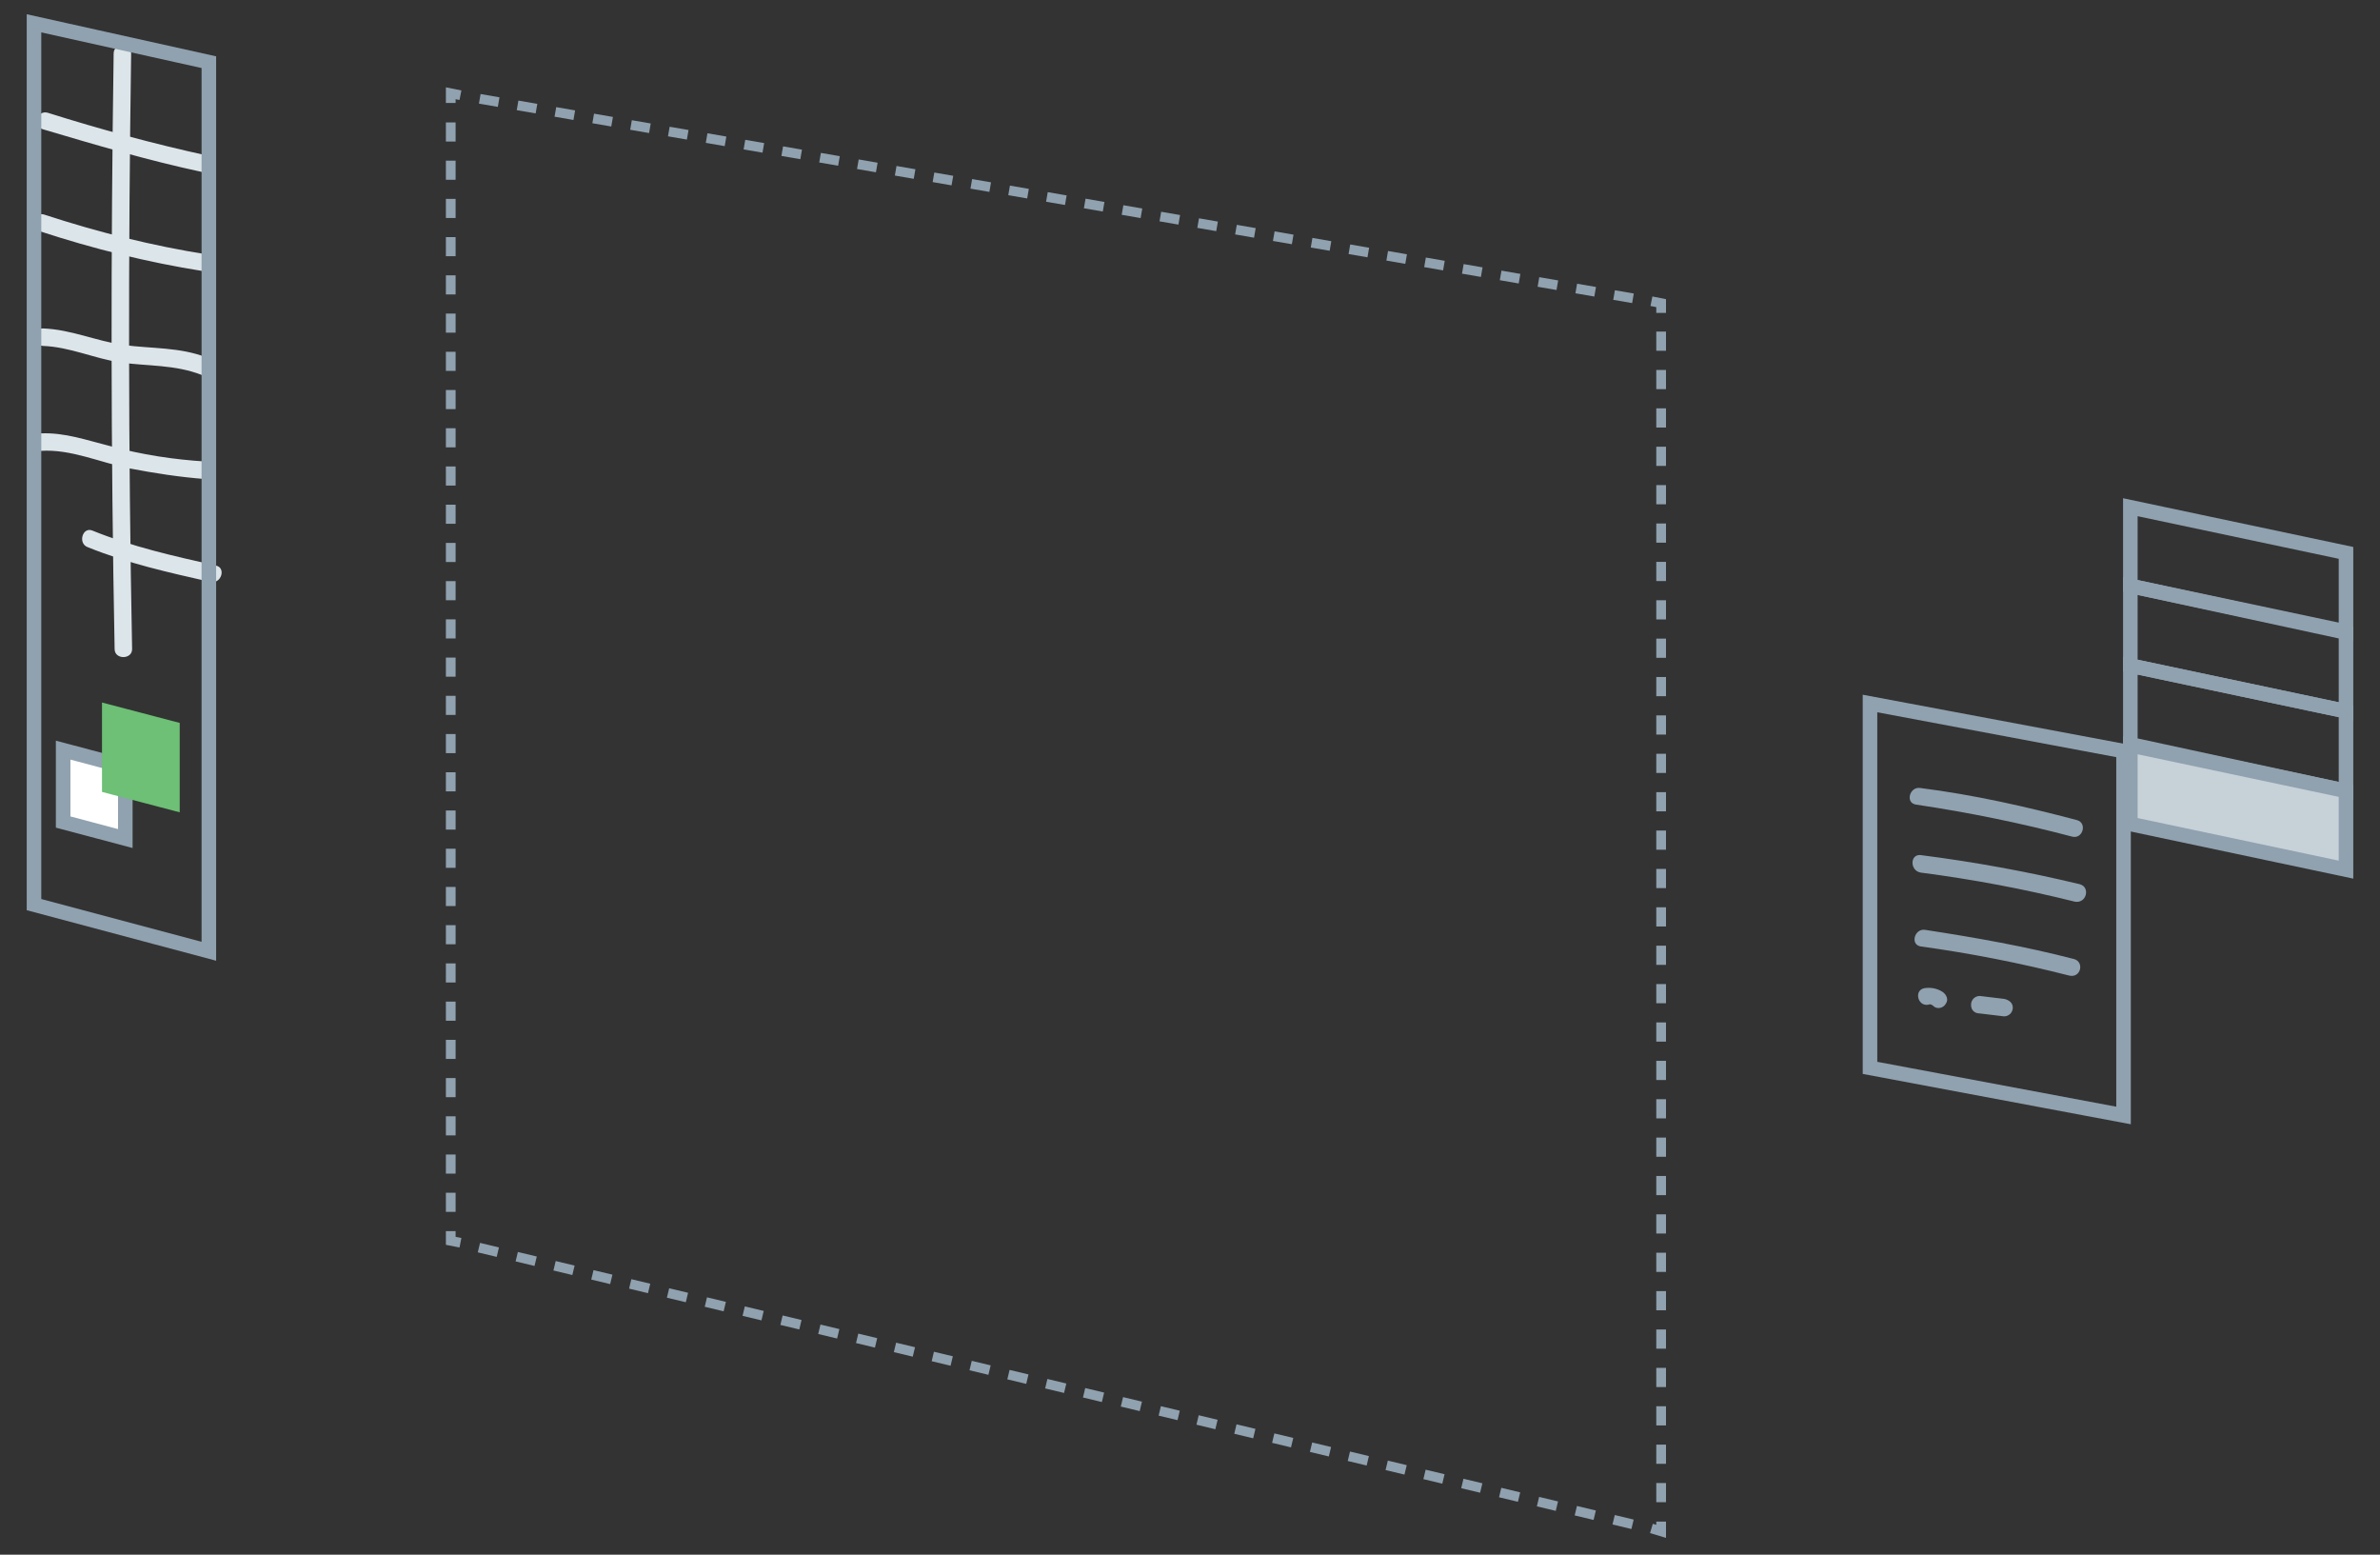 <svg xmlns="http://www.w3.org/2000/svg" xmlns:xlink="http://www.w3.org/1999/xlink" x="0px" y="0px"
	 viewBox="0 0 245 160" width="245">
<rect x="0" y="0" width="245" height="160" fill="#333333" stroke="none"/>
<style type="text/css">
	.st0{fill:#DCE5EA;}
	.st1{fill:none;stroke:#90A1AF;stroke-width:1.5;stroke-miterlimit:10;}
	.st2{fill:none;stroke:#90A1AF;stroke-miterlimit:10;}
	.st3{fill:none;stroke:#90A1AF;stroke-miterlimit:10;stroke-dasharray:2.002,2.002;}
	.st4{fill:none;stroke:#90A1AF;stroke-miterlimit:10;stroke-dasharray:1.975,1.975;}
	.st5{fill:none;stroke:#90A1AF;stroke-miterlimit:10;stroke-dasharray:1.975,1.975;}
	.st6{fill:none;stroke:#90A1AF;stroke-miterlimit:10;stroke-dasharray:1.967,1.967;}
	.st7{fill:#C7D1D8;stroke:#90A1AF;stroke-width:1.5;stroke-miterlimit:10;}
	.st8{fill:#FFFFFF;stroke:#90A1AF;stroke-width:1.5;stroke-miterlimit:10;}
	.st9{fill:#6DC075;}
	.st10{fill:#90A1AF;}
</style>
<g>
	<g>
		<g>
			<path class="st0" d="M11.7,5.5c-0.3,20.4-0.3,40.8,0.1,61.3c0,1.1,1.8,1.1,1.8,0c-0.4-20.4-0.4-40.8-0.1-61.3
				C13.5,4.4,11.7,4.4,11.7,5.5L11.7,5.5z"/>
		</g>
	</g>
	<g>
		<g>
			<path class="st0" d="M21.3,16c-5.5-1.2-11-2.7-16.4-4.4c-1.1-0.3-1.5,1.4-0.5,1.7c5.4,1.6,10.8,3.2,16.4,4.4
				C22,17.9,22.4,16.2,21.3,16L21.3,16z"/>
		</g>
	</g>
	<g>
		<g>
			<path class="st0" d="M21.4,26.2c-5.7-0.9-11.3-2.3-16.8-4.1c-1.1-0.4-1.5,1.3-0.5,1.7c5.5,1.8,11.1,3.2,16.8,4.1
				C22,28.1,22.5,26.4,21.4,26.2L21.4,26.2z"/>
		</g>
	</g>
	<g>
		<g>
			<path class="st0" d="M21.3,36.8c-2.8-1.1-5.7-0.9-8.6-1.3c-2.8-0.4-5.4-1.6-8.3-1.7c-1.1,0-1.1,1.7,0,1.8c2.8,0.1,5.3,1.3,8,1.7
				c2.8,0.4,5.6,0.2,8.4,1.3C21.9,38.9,22.3,37.2,21.3,36.8L21.3,36.8z"/>
		</g>
	</g>
	<g>
		<g>
			<path class="st0" d="M21.2,47.5c-3.3-0.2-6.6-0.7-9.9-1.6c-2.4-0.6-4.6-1.4-7.1-1.3c-1.1,0.1-1.1,1.8,0,1.8
				c3.1-0.2,6.1,1.2,9.1,1.8c2.6,0.5,5.2,0.9,7.8,1.1C22.3,49.3,22.3,47.6,21.2,47.5L21.2,47.5z"/>
		</g>
	</g>
	<g>
		<g>
			<path class="st0" d="M22.2,58.2c-4.4-1-8.5-1.9-12.7-3.6c-1-0.4-1.5,1.3-0.5,1.7c4.2,1.7,8.3,2.6,12.7,3.6
				C22.8,60.1,23.3,58.4,22.2,58.2L22.2,58.2z"/>
		</g>
	</g>
	<polygon class="st1" points="3.5,93.1 21.5,97.9 21.5,6.4 3.5,2.4 	"/>
	<g>
		<g>
			<polyline class="st2" points="46.4,126.7 46.4,127.7 47.4,127.9 			"/>
			<line class="st3" x1="49.3" y1="128.4" x2="169" y2="157.1"/>
			<polyline class="st2" points="170,157.3 171,157.6 171,156.6 			"/>
			<line class="st4" x1="171" y1="154.6" x2="171" y2="33.2"/>
			<polyline class="st2" points="171,32.2 171,31.2 170,31 			"/>
			<line class="st5" x1="168.1" y1="30.7" x2="48.4" y2="10"/>
			<polyline class="st2" points="47.4,9.8 46.4,9.6 46.4,10.6 			"/>
			<line class="st6" x1="46.4" y1="12.6" x2="46.4" y2="125.7"/>
		</g>
	</g>
	<polygon class="st1" points="241.5,65 219.3,60.3 219.3,52.2 241.5,56.9 	"/>
	<polygon class="st1" points="218.6,114.8 192.5,109.9 192.5,72.4 218.6,77.3 	"/>
	<polygon class="st1" points="241.5,73.2 219.3,68.5 219.3,60.3 241.5,65.1 	"/>
	<polygon class="st1" points="241.5,81.4 219.3,76.6 219.3,68.5 241.5,73.2 	"/>
	<polygon class="st7" points="241.5,89.5 219.3,84.8 219.3,76.7 241.5,81.4 	"/>
	<polygon class="st8" points="6.5,84.6 12.9,86.3 12.9,78.9 6.5,77.2 	"/>
	<polygon class="st9" points="10.5,81.5 18.5,83.6 18.5,74.4 10.5,72.3 	"/>
	<g>
		<g>
			<path class="st10" d="M213.8,84.4c-5.3-1.4-10.6-2.6-16.1-3.3c-1.1-0.2-1.6,1.5-0.5,1.7c5.4,0.8,10.8,1.9,16.1,3.3
				C214.4,86.4,214.9,84.7,213.8,84.4L213.8,84.4z"/>
		</g>
	</g>
	<g>
		<g>
			<path class="st10" d="M214.1,91c-5.4-1.3-10.9-2.3-16.4-3c-1.1-0.1-1.1,1.6,0,1.8c5.4,0.7,10.7,1.7,15.9,3
				C214.8,93,215.2,91.3,214.1,91L214.1,91z"/>
		</g>
	</g>
	<g>
		<g>
			<path class="st10" d="M213.5,98.7c-5-1.3-10.1-2.2-15.3-3c-1.1-0.2-1.6,1.5-0.5,1.7c5.1,0.7,10.2,1.7,15.3,3
				C214.2,100.7,214.6,99,213.5,98.7L213.5,98.7z"/>
		</g>
	</g>
	<g>
		<g>
			<path class="st10" d="M198.5,103.4c0.2-0.1,0.4,0,0.6,0.2c0.4,0.3,1,0.1,1.2-0.3c0.3-0.4,0.1-0.9-0.3-1.2
				c-0.6-0.4-1.3-0.5-1.9-0.4C197,101.9,197.4,103.6,198.5,103.4L198.5,103.4z"/>
		</g>
	</g>
	<g>
		<g>
			<path class="st10" d="M203.8,104.3c0.8,0.1,1.7,0.2,2.5,0.3c0.5,0,0.9-0.4,0.9-0.9c0-0.5-0.4-0.8-0.9-0.9
				c-0.8-0.1-1.7-0.2-2.5-0.3c-0.5,0-0.9,0.4-0.9,0.9C202.9,104,203.3,104.3,203.8,104.3L203.8,104.3z"/>
		</g>
	</g>
</g>
</svg>
